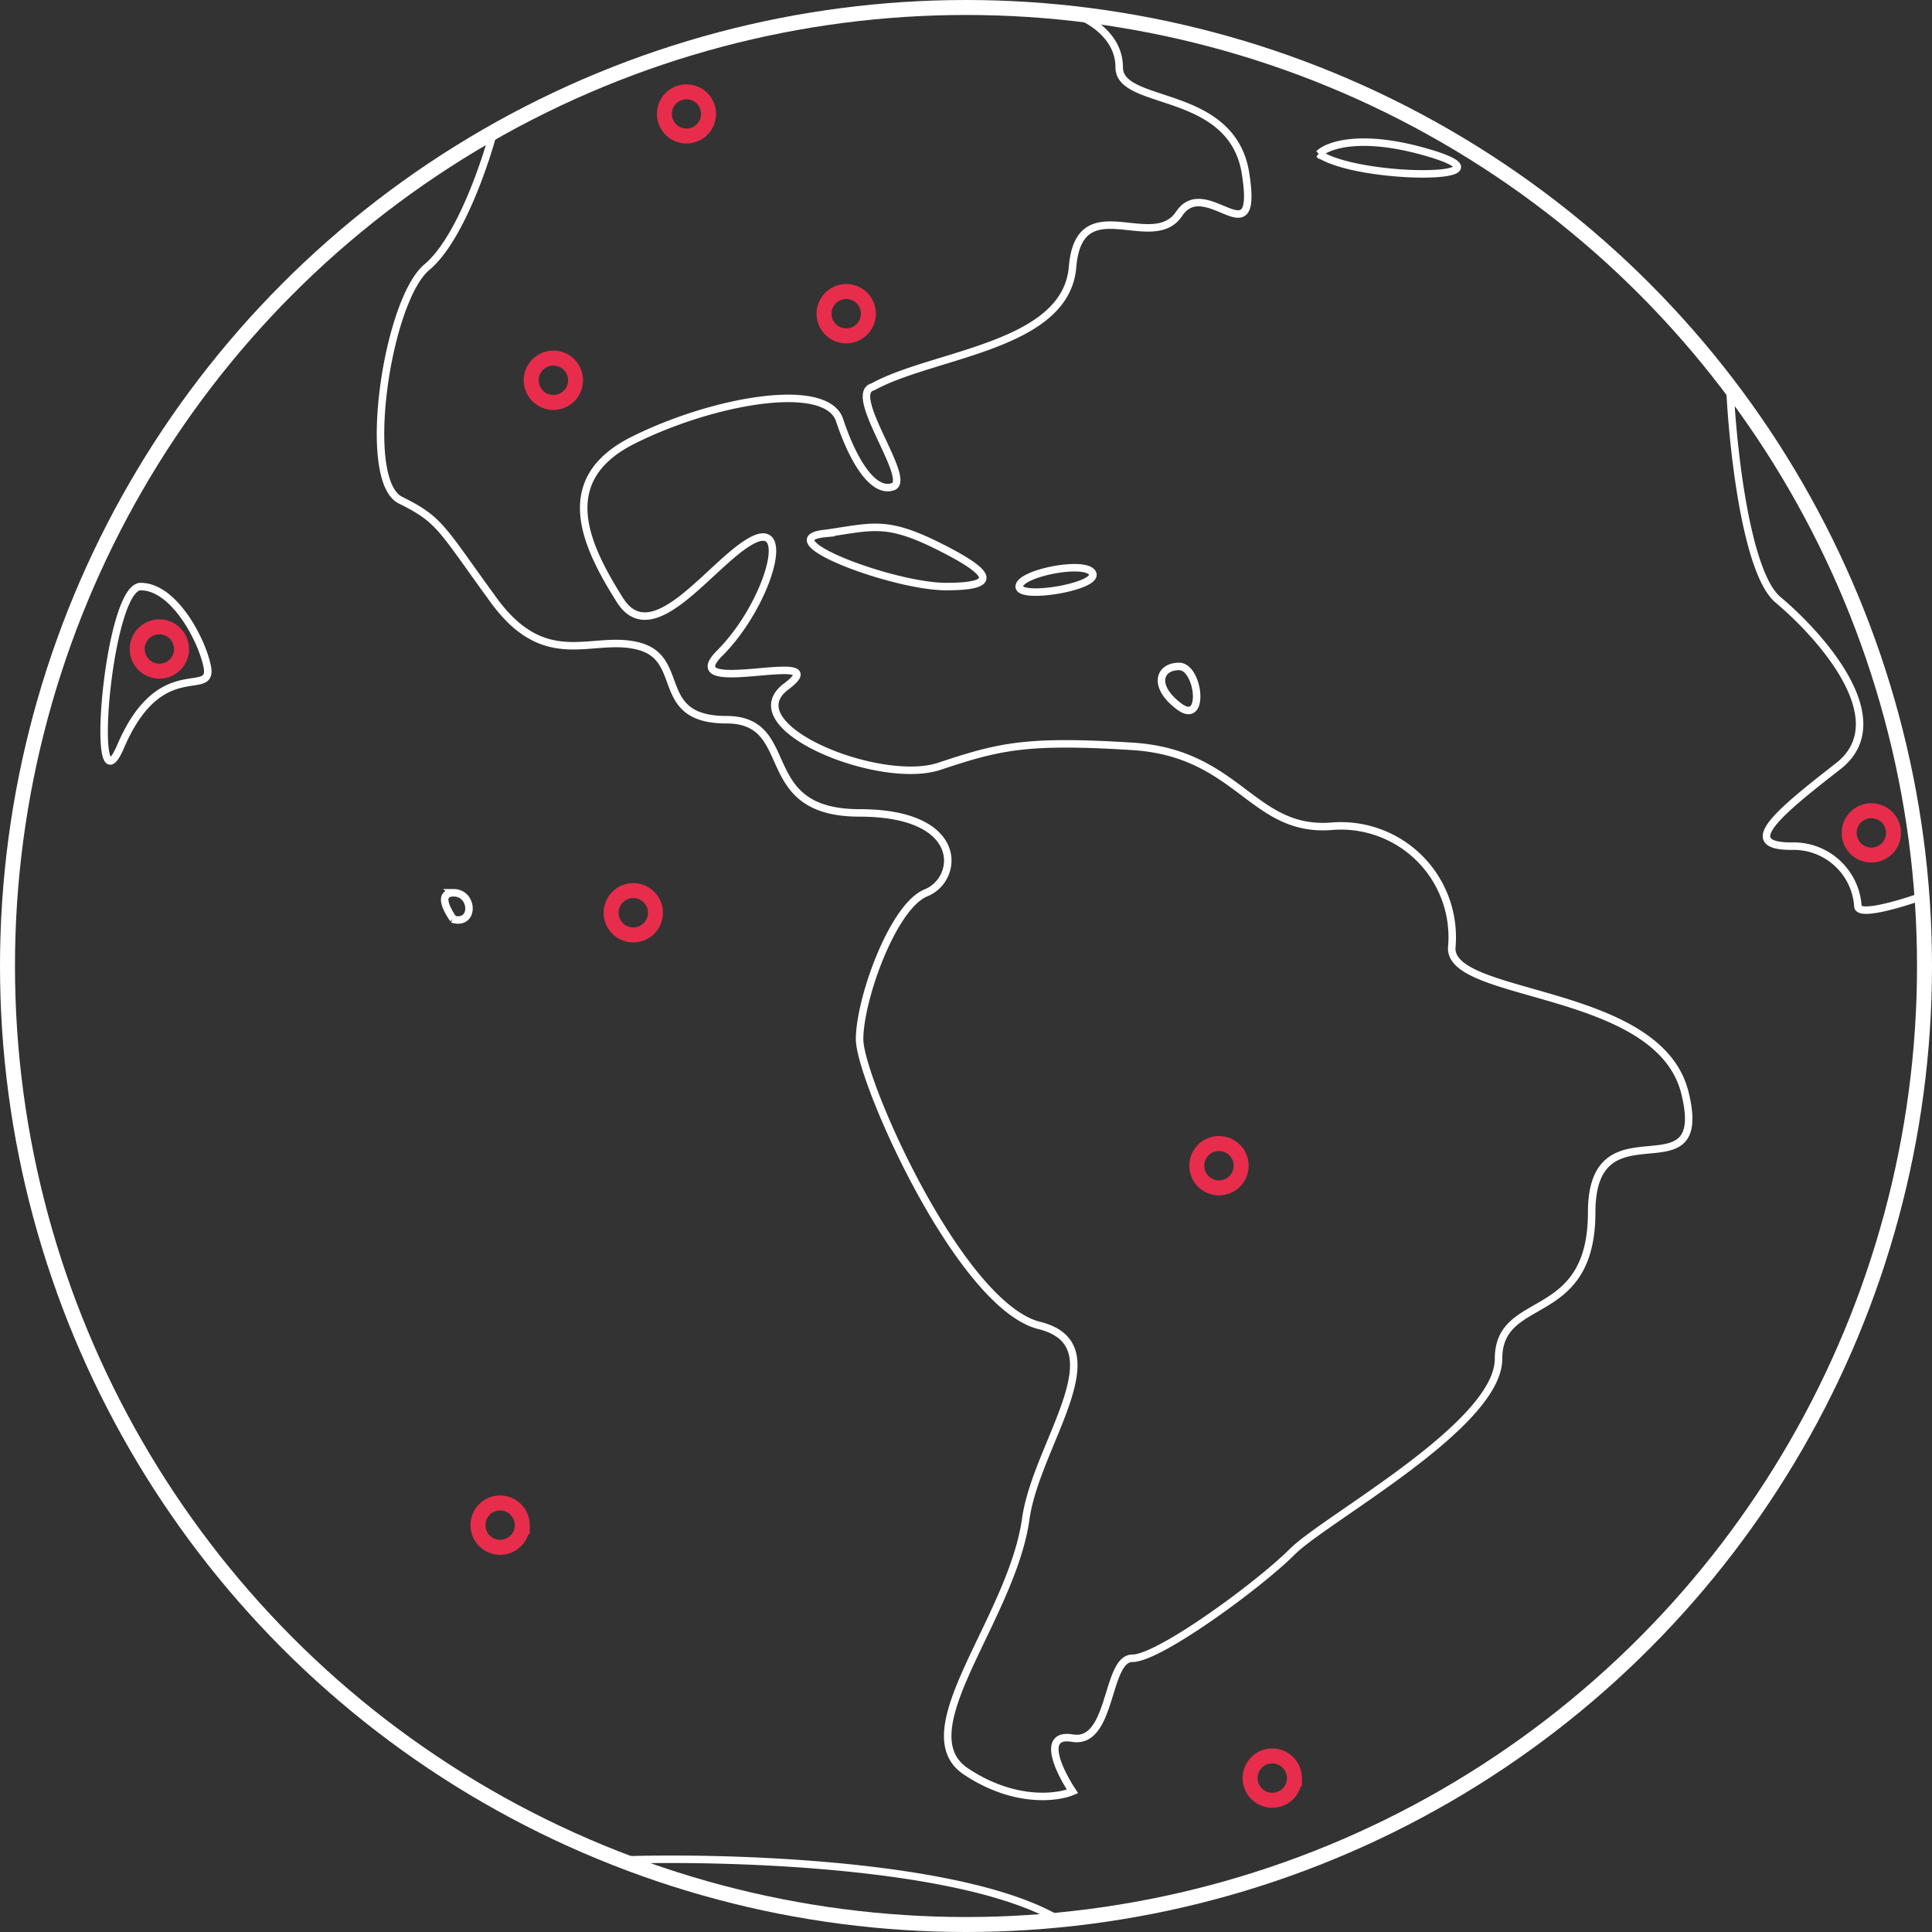 <svg xmlns="http://www.w3.org/2000/svg" width="129" height="129" viewBox="0 0 129 129"><rect x="0" y="0" width="129" height="129" fill="#333333" stroke="none"/><g transform="translate(-1481.438 -525.117)"><circle cx="64" cy="64" r="64" transform="translate(1481.938 525.617)" fill="none" stroke="#fff" stroke-width="1"/><path d="M1185.445,130.924a64.026,64.026,0,0,0,8.44,115.393m-8.44-115.393a63.7,63.7,0,0,1,31.55-8.307,64.626,64.626,0,0,1,7.115.39m-38.664,7.917c-.6,2.268-2.316,7.248-4.441,9.027-2.674,2.221-4.453,14.222-1.779,15.555s2.662,1.777,6.219,6.667,6.661,2.222,9.776,3.111.9,4.888,5.777,4.888,1.779,6.223,8.893,6.223,6.661,4.444,4.441,5.334-4.441,7.111-4.441,9.778,6.661,17.778,12,19.111-.191,7.892-.9,12.889c-.931,6.712-8,14.222-4,16.889,3.2,2.133,6.076,1.777,7.115,1.333-.883-1.333-2.137-3.912,0-3.556,2.674.445,2.22-5.332,4-5.332s8.451-4.889,10.672-7.112,13.776-8.444,13.776-12.889,6.219-2.221,6.219-9.778,8-.889,6.219-8-16-6.222-15.554-9.778a7.431,7.431,0,0,0-8-8c-5.336.444-6.219-4.889-13.334-5.333s-8.881,0-12.892,1.333-13.776-2.667-10.218-5.334-7.556.888-4.441-2.223,4.882-8.888,2.22-7.555-6.661,7.555-8.893,4-4.441-8,.9-10.667,12.892-4,13.776-1.333,2.22,4.889,3.557,4.444-3.116-6.222-1.337-6.667c4-2.222,12.892-2.667,13.334-8s5.336-.889,7.115-3.556,5.336,3.111,4.441-2.667-8.44-4.444-8.44-7.111c0-2.133-2.077-3.295-3.116-3.61m0,0A63.924,63.924,0,0,1,1268,147.95m0,0c.179,4,1.086,12.444,3.223,14.223,2.662,2.222,8,8,4,11.111s-6.673,5.332-3.116,5.332a4.3,4.3,0,0,1,4.441,4c0,.711,2.853-.141,4.285-.657M1268,147.95a63.675,63.675,0,0,1,12.833,34.01m0,0c.108,1.537.167,3.091.167,4.657a64.01,64.01,0,0,1-57.776,63.7m-29.341-4a63.9,63.9,0,0,0,23.11,4.3q3.151,0,6.231-.3m-29.341-4c7.114-.247,22.943.207,29.341,4m-15.554-92.591c3.1-.444,4-.888,7.544.889s4.011,2.667.454,2.667S1203.661,158.083,1207.672,157.728Zm12.88,3.556c0-.889,4.453-1.777,4.894-.889S1220.552,162.173,1220.552,161.284Zm10.672,8c-1.779-1.333-1.337-2.667,0-2.667S1233,170.618,1231.224,169.284Zm9.335-36.889c2.662,1.779,13.334,1.779,7.556,0C1243.484,130.973,1241.144,131.8,1240.559,132.395Zm-57.776,49.334c1.325,0,1.421,2.133,0,1.777C1182.783,183.506,1181.446,181.729,1182.783,181.729Zm-20.89-20.445c-2.232,0-3.474,15.645-1.337,10.667,2.662-6.223,6.219-3.112,5.778-5.334C1165.976,164.84,1164.114,161.284,1161.893,161.284Z" transform="translate(328.942 403)" fill="none" stroke="#fff" stroke-width="0.5"/><path d="M1194.856,182.149a1.48,1.48,0,1,1-1.48-1.48A1.483,1.483,0,0,1,1194.856,182.149Zm39.106,16.889a1.48,1.48,0,1,1-1.48-1.48A1.476,1.476,0,0,1,1233.962,199.038Zm-24.889-56.889a1.48,1.48,0,1,1-1.48-1.479A1.476,1.476,0,0,1,1209.073,142.149Zm-19.553,4.444a1.48,1.48,0,1,1-1.48-1.479A1.484,1.484,0,0,1,1189.52,146.593Zm8.881-17.778a1.474,1.474,0,1,1-1.468-1.479A1.473,1.473,0,0,1,1198.4,128.815Zm79.12,48a1.48,1.48,0,1,1-1.48-1.48A1.484,1.484,0,0,1,1277.521,176.816Zm-40,63.111a1.48,1.48,0,1,1-1.48-1.479A1.483,1.483,0,0,1,1237.519,239.926Zm-51.557-16.889a1.48,1.48,0,1,1-1.48-1.479A1.484,1.484,0,0,1,1185.963,223.037Zm-22.752-58.5a1.48,1.48,0,1,1-1.48-1.479A1.483,1.483,0,0,1,1163.21,164.538Z" transform="translate(330.347 403.914)" fill="none" stroke="#e72d4b" stroke-width="1"/></g></svg>